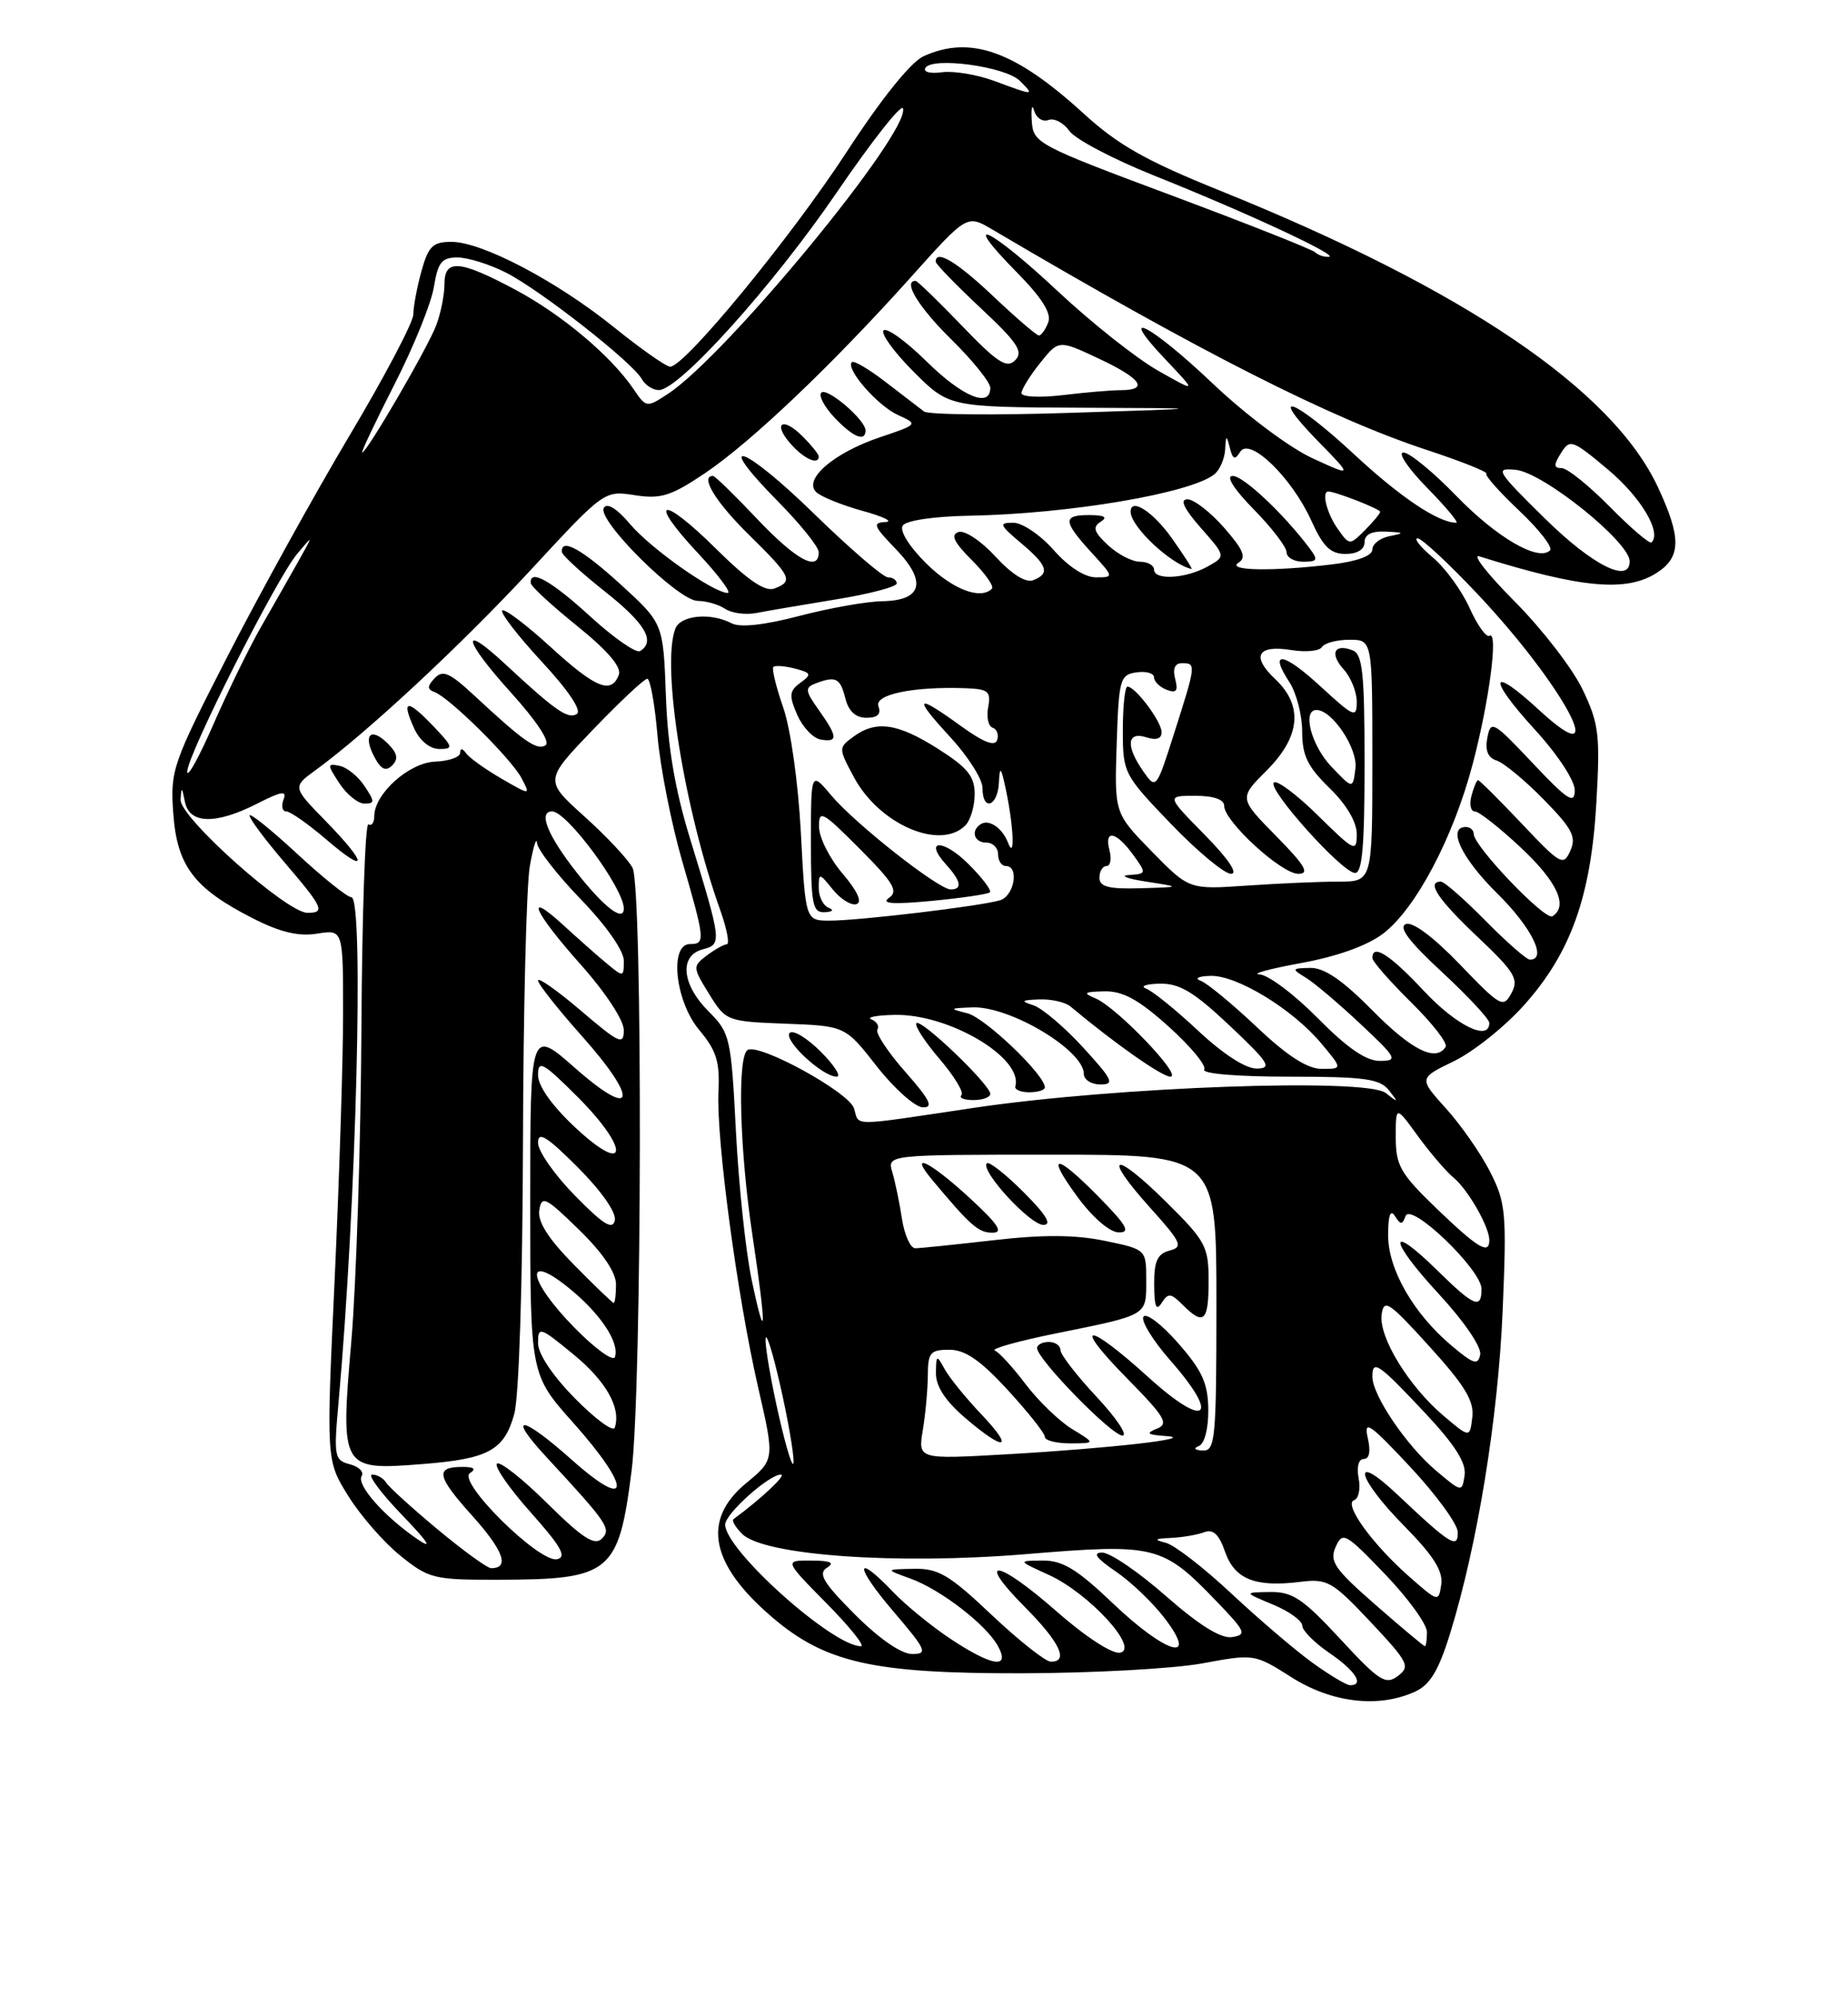 <?xml version="1.0" encoding="UTF-8" standalone="no"?>
<!DOCTYPE svg PUBLIC "-//W3C//DTD SVG 1.1//EN" "http://www.w3.org/Graphics/SVG/1.1/DTD/svg11.dtd" >
<svg xmlns="http://www.w3.org/2000/svg" xmlns:xlink="http://www.w3.org/1999/xlink" version="1.1" viewBox="0 0 237 256">
 <g >
 <path fill="currentColor"
d=" M 181.46 216.83 C 183.40 215.95 184.49 214.14 185.97 209.37 C 189.49 197.98 192.13 181.73 192.71 167.98 C 193.24 155.44 193.12 154.16 191.10 150.19 C 189.90 147.83 187.35 144.18 185.43 142.06 C 181.95 138.20 181.95 138.20 186.45 136.02 C 188.93 134.82 192.97 131.61 195.42 128.87 C 201.44 122.18 204.05 114.88 204.73 102.85 C 205.23 94.16 205.05 92.73 202.95 88.35 C 201.67 85.68 197.77 80.63 194.28 77.12 C 190.79 73.62 188.74 71.00 189.72 71.31 C 202.81 75.41 208.64 75.94 212.54 73.38 C 215.60 71.38 215.63 68.89 212.64 62.48 C 206.81 49.95 187.81 37.08 156.50 24.45 C 146.92 20.59 143.37 18.58 138.89 14.48 C 130.16 6.52 124.43 4.48 118.44 7.21 C 116.80 7.96 113.02 12.66 108.54 19.54 C 101.43 30.44 87.81 47.00 85.95 47.00 C 85.43 47.00 82.20 44.73 78.76 41.96 C 71.40 36.03 61.83 31.00 57.89 31.00 C 55.51 31.00 54.94 31.56 54.05 34.75 C 53.48 36.81 53.01 39.31 53.01 40.30 C 53.00 41.30 49.33 48.27 44.84 55.80 C 40.35 63.34 33.33 76.03 29.24 84.00 C 22.11 97.91 21.82 98.73 22.22 104.24 C 22.70 110.99 24.87 113.86 32.42 117.70 C 35.93 119.49 38.29 120.05 40.67 119.67 C 44.00 119.13 44.00 119.13 44.00 129.91 C 44.00 135.84 43.51 151.16 42.92 163.95 C 41.83 187.20 41.83 187.20 44.67 191.75 C 46.23 194.26 49.23 197.70 51.35 199.40 C 54.99 202.34 55.65 202.50 63.85 202.48 C 78.33 202.46 79.33 201.64 81.00 188.51 C 82.34 177.93 82.44 113.70 81.12 111.23 C 80.54 110.13 77.75 107.16 74.93 104.63 C 69.81 100.02 69.81 100.02 76.06 93.51 C 79.50 89.93 82.63 87.00 83.01 87.00 C 83.39 87.00 83.98 90.28 84.32 94.28 C 84.66 98.28 86.08 105.49 87.47 110.30 C 90.43 120.51 90.48 121.00 88.50 121.00 C 85.80 121.00 86.59 128.36 89.69 132.04 C 91.87 134.63 92.33 136.10 92.14 139.86 C 91.84 145.96 94.54 166.10 97.22 177.79 C 99.36 187.08 99.36 187.08 95.68 190.11 C 89.98 194.81 91.08 200.49 99.01 207.27 C 105.84 213.12 111.99 214.50 131.00 214.47 C 140.07 214.45 150.51 213.88 154.19 213.20 C 160.84 211.97 160.90 211.98 165.63 214.98 C 170.80 218.26 176.80 218.96 181.46 216.83 Z  M 168.28 213.09 C 166.07 211.49 161.39 207.49 157.88 204.21 C 154.37 200.93 150.60 198.01 149.50 197.74 C 147.92 197.34 148.06 197.21 150.17 197.12 C 151.64 197.05 153.55 196.72 154.43 196.39 C 155.58 195.95 156.33 196.65 157.11 198.89 C 158.34 202.42 160.98 203.47 166.75 202.75 C 170.24 202.32 170.86 202.68 175.77 207.89 C 180.63 213.06 180.90 213.60 179.27 214.82 C 177.70 216.00 176.87 215.47 171.88 210.07 C 167.09 204.90 165.75 204.01 162.88 204.05 C 159.50 204.10 159.50 204.10 163.25 205.66 C 165.31 206.51 167.00 207.73 167.01 208.36 C 167.01 208.99 168.59 210.57 170.51 211.88 C 173.82 214.13 175.01 216.00 173.15 216.00 C 172.68 216.00 170.49 214.69 168.28 213.09 Z  M 121.92 210.07 C 119.49 208.46 116.18 205.76 114.56 204.07 C 109.59 198.87 109.57 200.68 114.54 206.50 C 118.81 211.50 119.04 212.00 116.98 212.00 C 115.59 212.00 112.75 210.04 109.65 206.94 C 105.59 202.87 104.88 201.69 106.04 200.95 C 107.10 200.29 106.54 200.03 104.03 200.02 C 100.57 200.00 100.57 200.00 106.00 205.50 C 108.99 208.53 110.97 211.00 110.41 211.00 C 106.77 211.00 93.00 198.67 93.00 195.41 C 93.00 194.03 98.61 189.00 100.15 189.00 C 100.93 189.00 97.65 192.08 94.06 194.72 C 93.82 194.90 94.32 195.75 95.17 196.60 C 97.93 199.36 114.91 200.58 131.55 199.20 C 148.21 197.82 149.07 198.03 156.03 205.26 C 159.75 209.12 159.93 209.53 158.01 209.83 C 156.59 210.05 153.82 208.33 149.54 204.58 C 146.05 201.51 142.37 199.00 141.36 199.00 C 140.07 199.00 140.57 199.70 143.08 201.41 C 145.03 202.73 147.85 205.43 149.36 207.41 C 153.81 213.24 149.56 212.02 142.72 205.50 C 138.14 201.14 136.29 200.00 133.73 200.02 C 130.50 200.04 130.50 200.04 134.51 201.86 C 139.67 204.21 146.20 211.34 143.64 211.83 C 142.64 212.02 139.20 209.79 135.46 206.50 C 127.88 199.84 124.97 199.48 131.46 206.00 C 135.92 210.49 137.12 213.02 134.75 212.98 C 134.06 212.96 130.65 210.26 127.17 206.98 C 121.73 201.83 120.33 201.01 117.17 201.08 C 113.50 201.15 113.50 201.15 116.76 202.33 C 120.68 203.75 126.55 208.29 128.01 211.03 C 129.58 213.95 127.22 213.58 121.92 210.07 Z  M 176.41 205.70 C 171.15 201.11 170.47 200.12 171.29 198.28 C 172.18 196.28 172.54 196.47 177.62 201.76 C 180.58 204.84 183.00 208.18 183.00 209.18 C 183.00 210.18 182.88 211.00 182.74 211.00 C 182.60 211.00 179.75 208.62 176.41 205.70 Z  M 180.73 202.08 C 175.98 197.90 172.26 192.75 173.66 192.28 C 174.24 192.09 174.50 190.82 174.24 189.47 C 173.96 188.02 174.23 187.00 174.90 187.00 C 175.63 187.00 175.81 186.01 175.40 184.25 C 174.87 181.92 175.70 182.50 180.84 188.00 C 184.18 191.57 186.93 195.34 186.95 196.37 C 187.01 198.60 185.99 197.97 179.25 191.60 C 173.18 185.86 173.91 189.33 180.09 195.59 C 183.81 199.36 185.08 201.36 184.84 203.07 C 184.50 205.37 184.46 205.36 180.73 202.08 Z  M 56.13 196.03 C 52.84 193.29 49.86 190.59 49.52 190.03 C 49.17 189.46 48.36 189.00 47.73 189.00 C 47.09 189.00 48.81 191.32 51.54 194.16 C 54.97 197.72 55.57 198.68 53.50 197.26 C 49.22 194.32 45.69 190.31 46.38 189.19 C 46.71 188.66 46.03 187.98 44.87 187.68 C 42.88 187.16 42.79 186.69 43.41 179.81 C 45.70 154.44 46.70 115.00 45.06 115.00 C 44.54 115.00 41.39 112.48 38.06 109.39 C 34.73 106.31 32.00 104.12 32.00 104.53 C 32.00 104.95 34.02 107.65 36.50 110.55 C 41.45 116.34 41.75 117.00 39.43 117.00 C 36.77 117.00 23.04 104.76 23.16 102.50 C 23.26 100.78 23.33 100.82 23.71 102.75 C 24.26 105.63 27.66 105.72 33.01 102.99 C 36.13 101.40 36.82 101.30 36.36 102.49 C 36.05 103.32 36.20 104.00 36.71 104.00 C 37.22 104.00 39.52 105.61 41.82 107.58 C 47.24 112.22 47.20 110.80 41.75 105.22 C 37.50 100.87 37.50 100.87 40.50 98.69 C 47.07 93.91 59.28 82.55 68.15 72.96 C 77.48 62.88 77.51 62.86 81.41 63.47 C 84.75 63.99 86.05 63.58 90.41 60.65 C 96.36 56.64 106.72 46.78 116.84 35.50 C 124.01 27.50 124.01 27.50 127.25 29.41 C 154.03 45.19 170.64 53.61 183.07 57.70 C 187.44 59.14 190.84 60.50 190.62 60.71 C 190.40 60.93 192.31 63.07 194.86 65.48 C 197.40 67.88 199.17 70.16 198.79 70.54 C 197.31 72.02 191.97 68.92 186.80 63.59 C 183.82 60.52 180.76 58.00 179.99 58.00 C 179.21 58.00 180.57 60.02 183.00 62.50 C 185.43 64.97 187.12 67.00 186.76 67.00 C 184.47 67.00 179.61 63.75 173.73 58.29 C 165.95 51.06 162.38 49.74 169.04 56.56 C 173.50 61.12 173.50 61.12 168.27 58.71 C 165.35 57.36 159.73 53.15 155.52 49.15 C 147.45 41.49 142.99 39.26 149.55 46.16 C 153.50 50.33 153.50 50.33 148.50 47.50 C 145.75 45.94 139.98 41.37 135.67 37.34 C 126.96 29.18 122.88 27.26 130.32 34.82 C 133.63 38.17 134.88 40.16 134.43 41.32 C 134.08 42.24 133.54 43.00 133.24 43.00 C 132.94 43.00 130.31 40.75 127.41 38.00 C 122.71 33.55 120.00 31.93 120.00 33.54 C 120.00 33.84 122.59 36.51 125.75 39.47 C 130.50 43.91 131.27 45.07 130.20 46.17 C 129.12 47.27 127.94 46.51 123.36 41.75 C 120.32 38.59 117.64 36.00 117.42 36.00 C 115.74 36.00 117.79 39.36 122.00 43.50 C 124.75 46.21 127.00 49.00 127.00 49.71 C 127.00 52.34 123.43 50.86 118.81 46.31 C 116.19 43.73 113.72 41.95 113.32 42.35 C 112.92 42.74 114.65 45.12 117.15 47.63 C 121.71 52.18 121.71 52.18 138.60 52.26 C 155.50 52.33 155.50 52.33 137.50 52.91 C 127.60 53.24 119.05 53.16 118.50 52.74 C 117.95 52.32 115.74 50.63 113.60 48.98 C 111.45 47.32 109.49 46.17 109.25 46.42 C 108.41 47.26 112.51 51.97 115.13 53.18 C 117.77 54.38 117.77 54.39 112.78 56.07 C 106.92 58.06 103.02 61.42 104.66 63.06 C 105.25 63.65 107.94 64.74 110.62 65.48 C 113.30 66.22 114.62 66.86 113.55 66.91 C 111.86 66.99 112.03 67.43 114.84 70.33 C 118.92 74.55 118.31 76.98 113.14 77.06 C 111.14 77.09 106.35 77.94 102.50 78.95 C 97.99 80.13 94.90 80.46 93.82 79.89 C 91.15 78.48 87.27 78.85 86.61 80.58 C 84.79 85.31 87.73 103.67 92.40 116.75 C 93.23 119.09 93.59 121.01 93.21 121.03 C 92.82 121.05 91.66 121.70 90.63 122.48 C 88.82 123.85 88.83 123.99 90.94 127.40 C 93.08 130.87 93.21 130.92 100.75 131.21 C 108.40 131.50 108.40 131.50 112.45 136.68 C 114.68 139.52 117.33 141.88 118.33 141.93 C 119.77 141.98 119.28 140.99 116.10 137.38 C 113.86 134.84 112.25 132.40 112.52 131.96 C 112.79 131.53 112.45 130.94 111.76 130.66 C 111.07 130.39 112.42 130.12 114.76 130.08 C 121.73 129.95 131.25 135.60 130.21 139.25 C 130.10 139.66 130.90 140.00 132.00 140.00 C 133.10 140.00 134.00 139.72 134.00 139.37 C 134.00 137.77 126.32 130.43 124.05 129.87 C 121.68 129.28 121.73 129.23 124.72 129.12 C 129.51 128.94 139.00 134.61 139.00 137.65 C 139.00 138.39 139.96 139.00 141.13 139.00 C 142.99 139.00 142.70 138.40 138.90 134.25 C 136.51 131.64 133.64 129.21 132.53 128.85 C 130.84 128.31 130.97 128.18 133.29 128.10 C 134.83 128.04 136.63 128.45 137.29 129.01 C 142.99 133.77 149.02 138.00 150.10 138.00 C 151.74 138.00 143.24 129.12 140.50 127.97 C 138.82 127.26 139.00 127.12 141.64 127.06 C 144.02 127.02 146.03 128.12 149.89 131.59 C 152.70 134.12 154.75 136.60 154.44 137.09 C 154.12 137.62 158.74 138.00 165.32 138.00 C 175.02 138.00 176.96 138.27 178.13 139.75 C 179.38 141.34 179.34 141.38 177.71 140.09 C 175.22 138.14 143.15 139.29 125.00 141.98 C 108.69 144.41 110.26 144.40 109.52 142.05 C 108.86 139.98 97.35 133.67 95.88 134.58 C 94.53 135.41 94.85 147.40 96.51 158.41 C 98.31 170.38 98.26 172.86 96.39 164.00 C 95.64 160.43 94.73 151.88 94.38 145.00 C 93.76 132.96 93.63 132.39 90.87 129.63 C 87.42 126.18 87.08 122.47 90.13 121.68 C 92.60 121.03 92.57 120.78 88.50 107.50 C 86.56 101.18 85.63 95.73 85.40 89.20 C 85.06 79.90 85.06 79.90 79.64 74.95 C 74.65 70.39 71.92 68.88 72.06 70.75 C 72.09 71.16 74.56 73.43 77.56 75.80 C 82.74 79.89 84.11 82.20 82.09 83.45 C 81.58 83.76 78.71 81.76 75.70 79.01 C 70.66 74.41 67.89 72.86 68.07 74.75 C 68.11 75.16 70.79 77.64 74.04 80.25 C 77.96 83.42 79.74 85.51 79.36 86.50 C 78.39 89.03 76.39 88.21 70.55 82.87 C 67.46 80.05 64.70 77.97 64.41 78.25 C 64.13 78.54 66.41 81.49 69.48 84.81 C 72.92 88.52 74.65 91.10 73.97 91.52 C 72.84 92.22 71.19 91.07 64.77 85.10 C 58.93 79.67 59.41 82.01 65.52 88.76 C 68.87 92.47 70.61 95.12 69.96 95.53 C 68.84 96.22 67.18 95.05 60.75 89.08 C 57.67 86.22 56.78 85.83 55.75 86.92 C 54.77 87.96 54.77 88.35 55.72 88.70 C 57.64 89.40 65.58 97.26 66.88 99.73 C 68.05 101.96 68.05 101.96 64.28 99.78 C 62.20 98.57 60.17 97.12 59.77 96.54 C 59.30 95.89 59.02 95.87 59.01 96.50 C 59.00 97.05 57.56 97.55 55.81 97.62 C 52.47 97.74 48.00 101.74 48.00 104.61 C 48.00 105.44 47.66 105.91 47.25 105.66 C 46.84 105.41 46.43 117.20 46.35 131.85 C 46.27 146.51 45.69 164.56 45.05 171.98 C 43.65 188.34 43.73 188.48 54.20 187.65 C 62.66 186.99 64.66 185.89 65.95 181.24 C 66.56 179.06 67.02 164.59 67.07 146.50 C 67.11 129.45 67.51 113.47 67.95 111.00 C 68.39 108.53 68.81 107.20 68.87 108.05 C 68.94 108.90 71.48 112.16 74.50 115.28 C 77.74 118.63 80.00 121.85 80.00 123.13 C 80.00 125.28 79.97 125.28 77.75 123.44 C 76.51 122.41 74.04 120.22 72.25 118.58 C 67.13 113.90 68.46 116.89 74.50 123.66 C 77.65 127.19 80.00 130.77 80.00 132.03 C 80.00 134.01 79.43 133.75 74.50 129.54 C 71.47 126.96 69.00 125.22 69.00 125.67 C 69.01 126.13 71.52 129.31 74.58 132.74 C 82.00 141.06 81.47 143.68 73.75 136.89 C 68.00 131.83 68.00 131.83 68.00 154.01 C 68.00 176.18 68.00 176.18 73.50 182.34 C 81.05 190.81 80.94 193.88 73.32 187.10 C 66.87 181.35 64.88 181.15 70.09 186.77 C 77.97 195.28 78.43 195.97 77.18 197.22 C 76.25 198.15 74.68 197.13 70.18 192.68 C 67.00 189.53 64.09 187.24 63.73 187.60 C 63.37 187.96 65.33 190.79 68.09 193.88 C 71.98 198.24 72.73 199.58 71.43 199.85 C 69.14 200.32 58.58 189.89 60.27 188.81 C 61.09 188.29 60.81 188.03 59.42 188.02 C 55.75 187.99 55.96 189.16 60.53 194.24 C 64.58 198.75 65.40 201.00 62.99 201.00 C 62.50 201.00 59.41 198.76 56.13 196.03 Z  M 127.00 140.21 C 127.00 139.03 118.13 130.54 117.53 131.14 C 117.24 131.42 118.57 133.47 120.47 135.70 C 122.37 137.92 123.65 140.02 123.30 140.37 C 122.95 140.72 123.64 141.00 124.83 141.00 C 126.03 141.00 127.00 140.64 127.00 140.21 Z  M 105.26 134.80 C 103.50 133.04 101.71 131.96 101.28 132.39 C 100.40 133.27 105.47 138.00 107.29 138.00 C 107.93 138.00 107.02 136.56 105.26 134.80 Z  M 46.75 100.75 C 45.93 99.51 44.49 98.35 43.55 98.16 C 41.94 97.84 41.94 97.97 43.53 100.41 C 44.47 101.83 45.91 103.00 46.74 103.00 C 48.08 103.00 48.08 102.75 46.75 100.75 Z  M 49.73 95.30 C 47.56 93.13 46.50 94.19 48.01 97.02 C 48.87 98.63 49.48 98.92 50.30 98.10 C 51.12 97.28 50.97 96.54 49.73 95.30 Z  M 55.51 93.01 C 52.19 89.54 51.43 89.66 53.12 93.37 C 53.84 94.95 55.13 96.00 56.35 96.00 C 58.20 96.00 58.12 95.74 55.51 93.01 Z  M 107.25 76.82 C 111.51 76.13 115.00 75.21 115.00 74.78 C 115.00 74.35 114.50 74.00 113.88 74.00 C 113.26 74.00 108.99 70.32 104.38 65.83 C 95.34 57.00 91.25 55.64 99.81 64.31 C 102.66 67.20 105.00 70.11 105.00 70.78 C 105.00 73.36 102.09 71.78 97.09 66.50 C 94.23 63.48 91.69 61.00 91.44 61.00 C 89.74 61.00 91.76 64.33 96.00 68.50 C 101.51 73.92 101.78 74.49 99.32 75.43 C 98.13 75.89 95.94 74.40 91.84 70.35 C 84.80 63.37 82.91 63.85 89.54 70.93 C 92.14 73.72 93.85 76.00 93.33 76.00 C 91.52 76.00 83.43 70.30 80.79 67.16 C 79.12 65.18 77.87 64.41 77.44 65.09 C 76.50 66.62 86.96 77.00 89.47 77.02 C 90.58 77.02 92.17 77.48 93.00 78.04 C 93.83 78.59 95.62 78.83 97.00 78.57 C 98.38 78.30 102.99 77.52 107.25 76.82 Z  M 105.00 58.50 C 105.00 58.23 104.06 57.06 102.92 55.92 C 100.30 53.30 99.03 54.27 101.49 56.99 C 103.19 58.87 105.00 59.64 105.00 58.50 Z  M 111.00 55.17 C 111.00 53.82 106.06 49.60 105.33 50.33 C 104.96 50.70 105.71 52.13 107.00 53.50 C 109.37 56.02 111.00 56.70 111.00 55.17 Z  M 184.16 188.49 C 180.37 185.29 176.00 178.84 176.00 176.44 C 176.00 174.19 176.79 174.74 182.83 181.18 C 186.59 185.19 188.06 187.51 187.83 189.08 C 187.50 191.29 187.48 191.29 184.16 188.49 Z  M 99.55 179.95 C 98.59 175.50 98.00 171.67 98.23 171.43 C 98.47 171.20 99.44 174.65 100.40 179.10 C 101.36 183.55 101.95 187.38 101.72 187.62 C 101.49 187.85 100.51 184.40 99.55 179.95 Z  M 118.35 183.28 C 118.70 181.20 118.98 178.04 118.99 176.25 C 119.00 173.37 119.32 173.00 121.75 173.00 C 123.78 173.00 125.74 174.35 129.25 178.17 C 131.86 181.01 134.00 183.71 134.00 184.17 C 134.00 184.63 135.46 185.00 137.25 185.00 C 140.50 184.99 140.50 184.99 137.49 183.16 C 135.84 182.15 133.16 179.56 131.53 177.41 C 129.91 175.26 128.13 173.32 127.58 173.10 C 127.04 172.88 130.56 171.89 135.41 170.91 C 147.30 168.50 147.00 168.68 147.00 164.10 C 147.00 160.14 147.00 160.14 141.69 159.04 C 137.92 158.26 133.77 158.23 127.44 158.96 C 122.52 159.52 118.00 159.99 117.38 159.99 C 116.77 160.00 116.00 158.31 115.68 156.25 C 115.37 154.19 114.80 151.49 114.44 150.25 C 113.77 148.00 113.77 148.00 134.88 148.00 C 156.00 148.00 156.00 148.00 156.00 167.00 C 156.00 184.46 155.86 185.99 154.25 185.92 C 153.20 185.87 153.00 185.64 153.75 185.34 C 154.48 185.04 154.98 183.10 154.96 180.67 C 154.92 177.29 154.18 175.67 151.08 172.14 C 148.98 169.74 146.98 168.22 146.64 168.77 C 146.31 169.31 147.86 171.83 150.09 174.37 C 156.56 181.72 154.69 183.23 147.34 176.58 C 139.30 169.29 137.36 169.38 144.57 176.70 C 149.44 181.65 149.94 182.51 148.34 183.13 C 146.89 183.71 147.14 183.90 149.50 184.06 C 153.78 184.34 142.55 185.63 129.11 186.40 C 117.73 187.05 117.73 187.05 118.35 183.28 Z  M 125.83 181.25 C 123.87 179.19 121.77 176.60 121.16 175.50 C 120.12 173.61 120.06 173.63 120.03 176.00 C 120.01 177.67 121.24 179.56 123.75 181.71 C 128.89 186.12 130.19 185.83 125.83 181.25 Z  M 140.64 179.04 C 138.09 176.32 136.00 173.62 136.00 173.04 C 136.00 172.47 135.32 172.00 134.50 172.00 C 133.68 172.00 133.00 172.36 133.00 172.79 C 133.00 174.20 142.57 184.00 143.95 184.00 C 144.68 184.00 143.19 181.77 140.64 179.04 Z  M 155.00 164.22 C 155.00 159.74 154.64 159.08 149.52 154.02 C 142.77 147.36 141.29 147.88 147.46 154.75 C 151.52 159.26 151.78 159.83 149.99 160.29 C 148.43 160.70 148.00 161.65 148.02 164.66 C 148.03 167.47 148.28 168.10 148.98 167.00 C 149.81 165.69 150.15 165.72 151.68 167.25 C 154.38 169.95 155.00 169.39 155.00 164.22 Z  M 124.35 153.54 C 119.21 148.82 116.42 147.48 119.57 151.25 C 124.46 157.10 125.48 158.00 127.27 158.00 C 128.73 158.00 128.03 156.93 124.35 153.54 Z  M 141.00 153.50 C 135.35 147.74 134.00 147.73 138.22 153.46 C 140.12 156.04 142.32 157.94 143.46 157.96 C 145.02 157.99 144.53 157.10 141.00 153.50 Z  M 131.27 152.80 C 128.96 150.49 126.84 148.83 126.56 149.10 C 125.66 150.00 132.09 157.00 133.81 157.00 C 134.96 157.00 134.17 155.70 131.27 152.80 Z  M 73.74 179.24 C 70.88 176.34 69.00 173.53 69.00 172.15 C 69.00 169.98 69.23 170.05 73.51 173.57 C 77.73 177.02 79.68 180.47 78.84 182.99 C 78.64 183.57 76.35 181.89 73.74 179.24 Z  M 185.16 181.49 C 180.69 177.72 176.81 171.40 177.19 168.51 C 177.47 166.41 178.10 166.83 183.32 172.58 C 187.85 177.57 189.07 179.56 188.82 181.64 C 188.50 184.31 188.50 184.31 185.16 181.49 Z  M 73.74 170.24 C 67.73 164.14 67.09 160.37 72.86 165.01 C 76.95 168.29 79.48 172.06 78.86 173.93 C 78.65 174.55 76.35 172.89 73.74 170.24 Z  M 186.16 172.48 C 181.26 168.35 178.00 162.67 178.02 158.27 C 178.03 155.76 178.32 154.96 178.89 155.86 C 179.62 157.01 179.84 157.01 180.26 155.86 C 180.92 154.04 190.00 162.75 190.00 165.21 C 190.00 167.86 189.03 167.45 184.31 162.81 C 177.90 156.52 178.07 158.88 184.53 165.86 C 187.75 169.34 190.02 172.66 189.83 173.62 C 189.55 175.03 188.98 174.85 186.16 172.48 Z  M 73.63 162.13 C 70.31 158.76 68.93 156.59 69.16 155.12 C 69.47 153.18 69.96 153.43 74.25 157.61 C 77.29 160.57 79.00 163.09 79.00 164.62 C 79.00 165.93 78.87 167.00 78.71 167.00 C 78.55 167.00 76.27 164.81 73.63 162.13 Z  M 184.25 154.91 C 179.60 150.44 179.00 149.39 179.00 145.78 C 179.00 141.70 179.00 141.70 181.83 145.60 C 183.39 147.74 185.45 150.14 186.40 150.93 C 188.26 152.46 191.00 157.24 191.00 158.95 C 191.00 160.87 189.55 160.00 184.25 154.91 Z  M 73.75 153.26 C 71.14 150.61 69.00 147.55 69.00 146.48 C 69.00 144.95 70.11 145.64 74.10 149.62 C 77.12 152.65 79.06 155.41 78.85 156.41 C 78.58 157.70 77.39 156.97 73.75 153.26 Z  M 73.75 144.49 C 70.79 141.72 69.00 139.20 69.00 137.79 C 69.00 135.81 69.63 136.16 74.10 140.62 C 80.85 147.38 80.54 150.84 73.75 144.49 Z  M 153.69 132.14 C 150.84 129.47 147.82 127.03 147.00 126.72 C 146.18 126.41 146.94 126.12 148.70 126.08 C 151.26 126.02 153.07 127.10 157.70 131.46 C 162.73 136.20 163.19 136.93 161.19 136.96 C 159.77 136.99 156.88 135.12 153.69 132.14 Z  M 161.18 131.64 C 158.05 128.69 154.82 126.02 154.00 125.72 C 153.14 125.40 153.68 125.12 155.25 125.08 C 158.62 124.98 165.80 129.36 169.46 133.75 C 172.18 137.00 172.18 137.00 169.51 137.00 C 167.67 137.00 165.11 135.36 161.18 131.64 Z  M 169.00 130.50 C 166.01 127.47 162.65 124.95 161.53 124.89 C 160.42 124.83 162.80 124.18 166.84 123.44 C 171.50 122.59 175.35 121.21 177.40 119.65 C 181.57 116.46 186.37 107.38 188.86 97.96 C 191.00 89.85 192.19 80.76 191.01 81.49 C 190.61 81.74 189.46 80.13 188.46 77.91 C 187.46 75.69 185.34 72.78 183.74 71.44 C 182.15 70.10 181.28 69.00 181.80 69.00 C 182.33 69.00 185.78 72.21 189.48 76.13 C 200.56 87.88 206.90 99.77 197.42 91.04 C 191.04 85.15 190.68 86.78 196.87 93.55 C 199.82 96.78 201.98 100.08 201.96 101.33 C 201.93 103.13 201.02 102.54 196.57 97.82 C 191.51 92.45 191.18 92.27 190.75 94.54 C 190.43 96.19 190.81 97.12 191.94 97.48 C 192.84 97.77 195.56 100.01 197.96 102.46 C 201.64 106.21 202.19 107.26 201.39 109.04 C 200.50 111.04 200.14 110.84 195.17 105.58 C 192.26 102.51 189.74 100.00 189.56 100.00 C 189.38 100.00 189.00 100.90 188.71 102.00 C 188.42 103.10 188.61 104.00 189.14 104.00 C 189.66 104.00 192.32 106.09 195.04 108.64 C 199.71 113.00 201.16 116.16 199.09 117.44 C 198.15 118.02 189.00 108.46 189.00 106.89 C 189.00 106.40 188.55 106.00 188.00 106.00 C 185.54 106.00 187.42 109.98 192.00 114.50 C 196.42 118.85 198.47 123.00 196.21 123.00 C 195.78 123.00 193.21 120.75 190.50 118.00 C 187.79 115.25 185.22 113.00 184.79 113.00 C 182.89 113.00 184.38 115.24 189.47 120.06 C 194.27 124.60 194.81 125.49 193.84 127.29 C 192.80 129.24 192.44 129.04 187.23 123.62 C 183.86 120.12 181.17 118.10 180.30 118.44 C 179.30 118.82 180.70 120.68 184.94 124.60 C 188.27 127.69 191.00 130.62 191.00 131.11 C 191.00 133.53 186.77 131.46 182.60 127.00 C 178.24 122.34 176.00 120.91 176.00 122.79 C 176.00 123.22 178.23 125.77 180.96 128.46 C 183.68 131.14 185.68 133.71 185.40 134.17 C 184.16 136.16 181.06 134.62 176.00 129.50 C 172.16 125.61 169.82 124.02 168.03 124.06 C 165.64 124.11 165.61 124.18 167.46 125.31 C 168.54 125.96 171.69 128.63 174.46 131.23 C 179.16 135.64 179.33 135.96 176.97 135.98 C 175.20 135.99 172.78 134.33 169.00 130.50 Z  M 102.71 106.75 C 102.37 100.33 101.40 93.44 100.45 90.70 C 99.53 88.05 98.96 85.71 99.18 85.49 C 99.40 85.26 100.65 85.36 101.94 85.69 C 104.06 86.25 104.13 86.43 102.64 87.52 C 101.22 88.56 101.16 89.14 102.24 91.62 C 102.93 93.20 104.29 94.63 105.25 94.79 C 107.50 95.17 107.45 94.45 105.01 91.01 C 103.25 88.55 103.20 88.14 104.59 87.60 C 107.19 86.61 107.75 86.89 108.41 89.50 C 108.83 91.17 109.73 92.00 111.13 92.00 C 112.54 92.00 113.03 91.53 112.66 90.55 C 112.07 89.02 117.07 87.97 123.83 88.21 C 126.75 88.32 127.11 88.62 126.73 90.63 C 126.49 91.90 126.74 93.08 127.30 93.27 C 127.85 93.45 128.11 94.17 127.88 94.86 C 127.59 95.72 126.12 95.14 123.24 93.06 C 117.41 88.84 117.03 89.23 121.87 94.48 C 124.14 96.94 126.00 99.87 126.00 100.98 C 126.00 104.07 127.98 103.39 128.11 100.25 C 128.21 98.05 128.40 98.30 129.06 101.50 C 130.02 106.17 130.16 110.34 129.27 108.00 C 128.56 106.14 126.86 104.97 125.80 105.62 C 124.45 106.46 124.91 108.00 126.50 108.00 C 127.33 108.00 128.00 108.67 128.00 109.50 C 128.00 110.33 128.45 111.00 129.00 111.00 C 130.74 111.00 130.08 114.84 128.25 115.39 C 125.79 116.14 110.19 118.00 106.42 118.00 C 103.30 118.00 103.30 118.00 102.71 106.75 Z  M 106.25 116.34 C 105.56 116.06 105.00 114.92 105.00 113.81 C 105.00 111.85 105.07 111.86 106.82 114.03 C 107.83 115.27 109.19 116.10 109.85 115.88 C 110.61 115.63 109.95 114.19 108.07 111.99 C 106.42 110.07 105.06 107.38 105.04 106.01 C 105.00 103.73 105.43 103.95 110.25 108.79 C 114.62 113.17 115.25 114.23 114.00 115.09 C 112.93 115.83 114.53 115.94 119.50 115.47 C 123.35 115.10 126.70 114.61 126.95 114.37 C 127.20 114.13 125.97 112.51 124.23 110.77 C 120.97 107.50 118.38 107.55 121.34 110.82 C 123.26 112.94 123.45 114.00 121.92 114.00 C 120.36 114.00 109.67 105.59 106.61 101.95 C 104.00 98.85 104.00 98.85 104.00 107.92 C 104.00 115.93 104.21 116.99 105.75 116.92 C 106.80 116.87 107.00 116.64 106.25 116.34 Z  M 123.80 105.80 C 124.46 105.14 125.00 103.33 125.00 101.78 C 125.00 99.51 124.09 98.38 120.30 95.98 C 115.10 92.68 112.35 92.29 109.44 94.43 C 107.52 95.84 107.52 95.90 109.50 99.59 C 112.73 105.65 120.55 109.05 123.80 105.80 Z  M 74.02 111.91 C 70.24 107.12 68.97 104.00 70.81 104.00 C 72.71 104.00 80.00 113.87 80.00 116.45 C 80.00 118.22 77.53 116.35 74.02 111.91 Z  M 141.00 112.50 C 141.00 111.67 141.41 111.00 141.91 111.00 C 142.40 111.00 142.58 110.10 142.29 109.00 C 141.57 106.27 143.12 106.54 145.30 109.53 C 147.06 111.96 147.05 112.00 144.80 112.15 C 143.53 112.23 144.53 112.62 147.00 113.00 C 151.50 113.70 151.50 113.70 146.25 113.85 C 142.18 113.97 141.00 113.66 141.00 112.50 Z  M 147.71 109.13 C 142.92 104.23 142.92 104.23 143.21 95.37 C 143.48 87.04 143.64 86.48 145.75 86.18 C 146.99 86.00 148.00 86.29 148.00 86.82 C 148.00 87.35 148.73 88.07 149.62 88.41 C 150.87 88.89 151.12 88.56 150.71 87.01 C 150.37 85.70 150.68 85.00 151.59 85.00 C 153.41 85.00 153.39 85.18 150.62 93.86 C 148.30 101.16 148.26 101.21 146.64 98.89 C 144.35 95.63 144.51 93.71 147.00 94.50 C 148.32 94.92 148.99 94.68 148.97 93.82 C 148.93 92.43 145.60 88.00 144.59 88.00 C 144.27 88.00 144.00 90.51 144.00 93.59 C 144.00 99.07 144.11 99.29 150.16 105.59 C 153.55 109.11 157.02 112.00 157.87 112.00 C 158.83 112.00 157.53 110.08 154.50 107.00 C 149.58 102.00 149.58 102.00 153.29 102.00 C 155.66 102.00 157.00 102.47 157.00 103.30 C 157.00 105.28 164.33 112.00 166.50 112.00 C 168.01 112.00 167.38 110.94 163.66 107.16 C 158.89 102.31 158.89 102.31 162.44 98.76 C 166.79 94.41 167.16 90.44 163.53 87.03 C 160.43 84.11 161.26 82.62 165.61 83.32 C 167.45 83.62 169.22 83.45 169.54 82.93 C 169.86 82.42 171.44 82.00 173.06 82.00 C 176.00 82.00 176.00 82.00 176.00 97.50 C 176.00 113.00 176.00 113.00 171.65 113.00 C 169.26 113.00 163.97 113.23 159.90 113.51 C 152.50 114.02 152.50 114.02 147.71 109.13 Z  M 175.00 97.97 C 175.00 86.24 174.75 83.84 173.46 83.35 C 171.09 82.44 170.49 83.78 172.34 85.82 C 173.25 86.83 174.00 88.69 174.00 89.96 C 174.00 92.07 173.64 91.92 169.42 88.04 C 164.58 83.57 162.64 83.28 165.36 87.43 C 166.26 88.81 167.00 91.66 167.00 93.77 C 167.00 96.84 167.70 98.28 170.50 101.00 C 172.67 103.11 174.00 105.35 174.00 106.91 C 174.00 109.28 173.71 109.14 169.02 104.52 C 166.29 101.83 163.74 99.93 163.36 100.30 C 162.52 101.14 172.02 111.74 173.75 111.89 C 174.70 111.97 175.00 108.58 175.00 97.97 Z  M 24.01 98.91 C 24.00 96.82 35.41 74.21 38.10 71.00 C 40.20 68.50 40.20 68.50 38.23 72.00 C 37.15 73.92 35.02 77.66 33.50 80.31 C 31.98 82.96 29.23 88.58 27.38 92.81 C 25.54 97.04 24.02 99.79 24.01 98.91 Z  M 118.77 72.20 C 116.61 70.06 115.34 68.03 115.77 67.37 C 116.19 66.71 119.79 66.18 124.39 66.10 C 137.17 65.86 152.78 63.21 155.75 60.78 C 156.44 60.22 157.05 58.80 157.12 57.63 C 157.22 55.74 157.29 55.71 157.72 57.40 C 158.10 58.90 158.38 59.00 159.05 57.91 C 160.26 55.96 165.68 61.22 168.18 66.75 C 169.68 70.07 170.63 71.00 172.55 71.00 C 174.06 71.00 175.00 70.43 175.00 69.50 C 175.00 68.50 175.91 68.05 177.75 68.14 C 180.11 68.25 180.18 68.33 178.25 68.71 C 177.01 68.94 176.00 69.72 176.00 70.43 C 176.00 71.24 174.05 71.96 170.75 72.35 C 163.16 73.26 157.22 73.15 158.84 72.12 C 159.88 71.46 159.46 70.46 156.99 67.64 C 155.23 65.64 153.12 64.00 152.29 64.00 C 151.27 64.00 151.82 65.17 154.00 67.66 C 157.22 71.31 157.22 71.31 154.86 72.62 C 152.04 74.18 148.00 74.40 148.00 73.00 C 148.00 72.45 147.18 72.00 146.19 72.00 C 145.19 72.00 143.35 71.04 142.09 69.87 C 140.28 68.18 140.09 67.56 141.15 66.88 C 142.09 66.29 141.66 66.03 139.75 66.02 C 136.26 66.00 136.30 66.78 139.94 70.78 C 142.87 73.98 142.88 74.00 140.55 74.00 C 139.12 74.00 137.00 72.63 135.13 70.50 C 133.44 68.58 131.11 67.00 129.95 67.00 C 128.06 67.00 128.16 67.26 130.92 69.59 C 134.36 72.48 134.70 73.52 132.49 74.37 C 131.55 74.73 129.73 73.59 127.66 71.33 C 125.84 69.34 123.71 67.93 122.93 68.19 C 121.88 68.54 122.33 69.49 124.63 71.79 C 126.35 73.50 127.51 75.16 127.21 75.46 C 125.74 76.93 122.13 75.53 118.77 72.20 Z  M 150.31 69.02 C 147.89 65.59 145.00 63.73 145.00 65.59 C 145.00 67.50 150.14 72.33 152.81 72.93 C 152.99 72.97 151.86 71.21 150.31 69.02 Z  M 167.93 70.25 C 164.61 65.84 159.46 61.00 158.09 61.00 C 157.17 61.00 158.22 62.67 160.79 65.29 C 163.11 67.65 165.00 70.12 165.00 70.79 C 165.00 71.45 165.96 72.00 167.12 72.00 C 168.98 72.00 169.08 71.78 167.93 70.25 Z  M 198.14 66.47 C 191.89 60.32 191.67 59.95 194.39 60.22 C 197.91 60.56 209.00 69.47 209.00 71.95 C 209.00 74.86 204.21 72.44 198.14 66.47 Z  M 171.53 67.74 C 170.15 65.77 169.46 63.00 170.35 63.00 C 171.26 63.00 177.00 65.24 177.00 65.60 C 177.00 65.82 176.12 66.88 175.03 67.97 C 173.08 69.92 173.06 69.92 171.53 67.74 Z  M 206.48 64.98 C 203.78 62.24 200.99 60.00 200.28 60.00 C 199.25 60.00 199.23 59.60 200.19 58.07 C 201.33 56.24 201.63 56.34 206.20 60.17 C 210.41 63.69 213.12 68.21 211.81 69.52 C 211.57 69.76 209.17 67.71 206.48 64.98 Z  M 50.59 49.26 C 53.05 44.46 55.32 38.83 55.65 36.76 C 56.16 33.62 56.65 33.00 58.67 33.00 C 59.99 33.00 62.81 33.88 64.93 34.96 C 69.33 37.21 81.10 46.43 82.30 48.57 C 82.74 49.36 83.72 50.00 84.49 50.00 C 87.09 50.00 99.15 36.61 107.30 24.68 C 111.77 18.14 115.59 13.28 115.80 13.89 C 116.79 16.88 93.16 45.57 85.65 50.49 C 82.94 52.27 82.87 52.26 81.27 49.90 C 78.36 45.61 72.05 40.31 66.07 37.12 C 58.92 33.31 57.00 33.16 57.00 36.43 C 57.00 37.77 56.53 40.14 55.95 41.68 C 54.88 44.53 47.04 58.00 46.45 58.00 C 46.28 58.00 48.14 54.07 50.59 49.26 Z  M 131.00 50.39 C 131.01 49.90 132.08 48.16 133.39 46.53 C 135.77 43.55 135.77 43.55 140.89 45.95 C 146.35 48.51 147.40 49.99 143.75 50.01 C 142.51 50.01 139.14 50.30 136.25 50.65 C 133.36 50.99 131.00 50.88 131.00 50.39 Z  M 168.67 32.34 C 168.31 31.98 160.02 28.70 150.26 25.05 C 132.92 18.58 132.50 18.35 132.32 15.46 C 132.22 13.83 132.36 13.26 132.63 14.19 C 132.90 15.13 133.73 15.66 134.46 15.38 C 135.19 15.10 136.40 15.73 137.15 16.79 C 137.89 17.84 142.78 20.41 148.00 22.50 C 159.86 27.24 171.85 32.81 170.42 32.92 C 169.82 32.96 169.04 32.70 168.67 32.34 Z  M 127.50 10.37 C 125.30 9.56 122.29 9.06 120.80 9.26 C 119.30 9.47 118.36 9.23 118.68 8.70 C 119.58 7.25 128.96 8.53 130.79 10.36 C 132.72 12.29 132.67 12.29 127.50 10.37 Z  M 170.75 98.27 C 168.18 95.58 166.97 91.00 168.83 91.00 C 170.85 91.00 174.14 95.92 173.83 98.48 C 173.50 101.16 173.50 101.16 170.75 98.27 Z "/>
</g>
</svg>